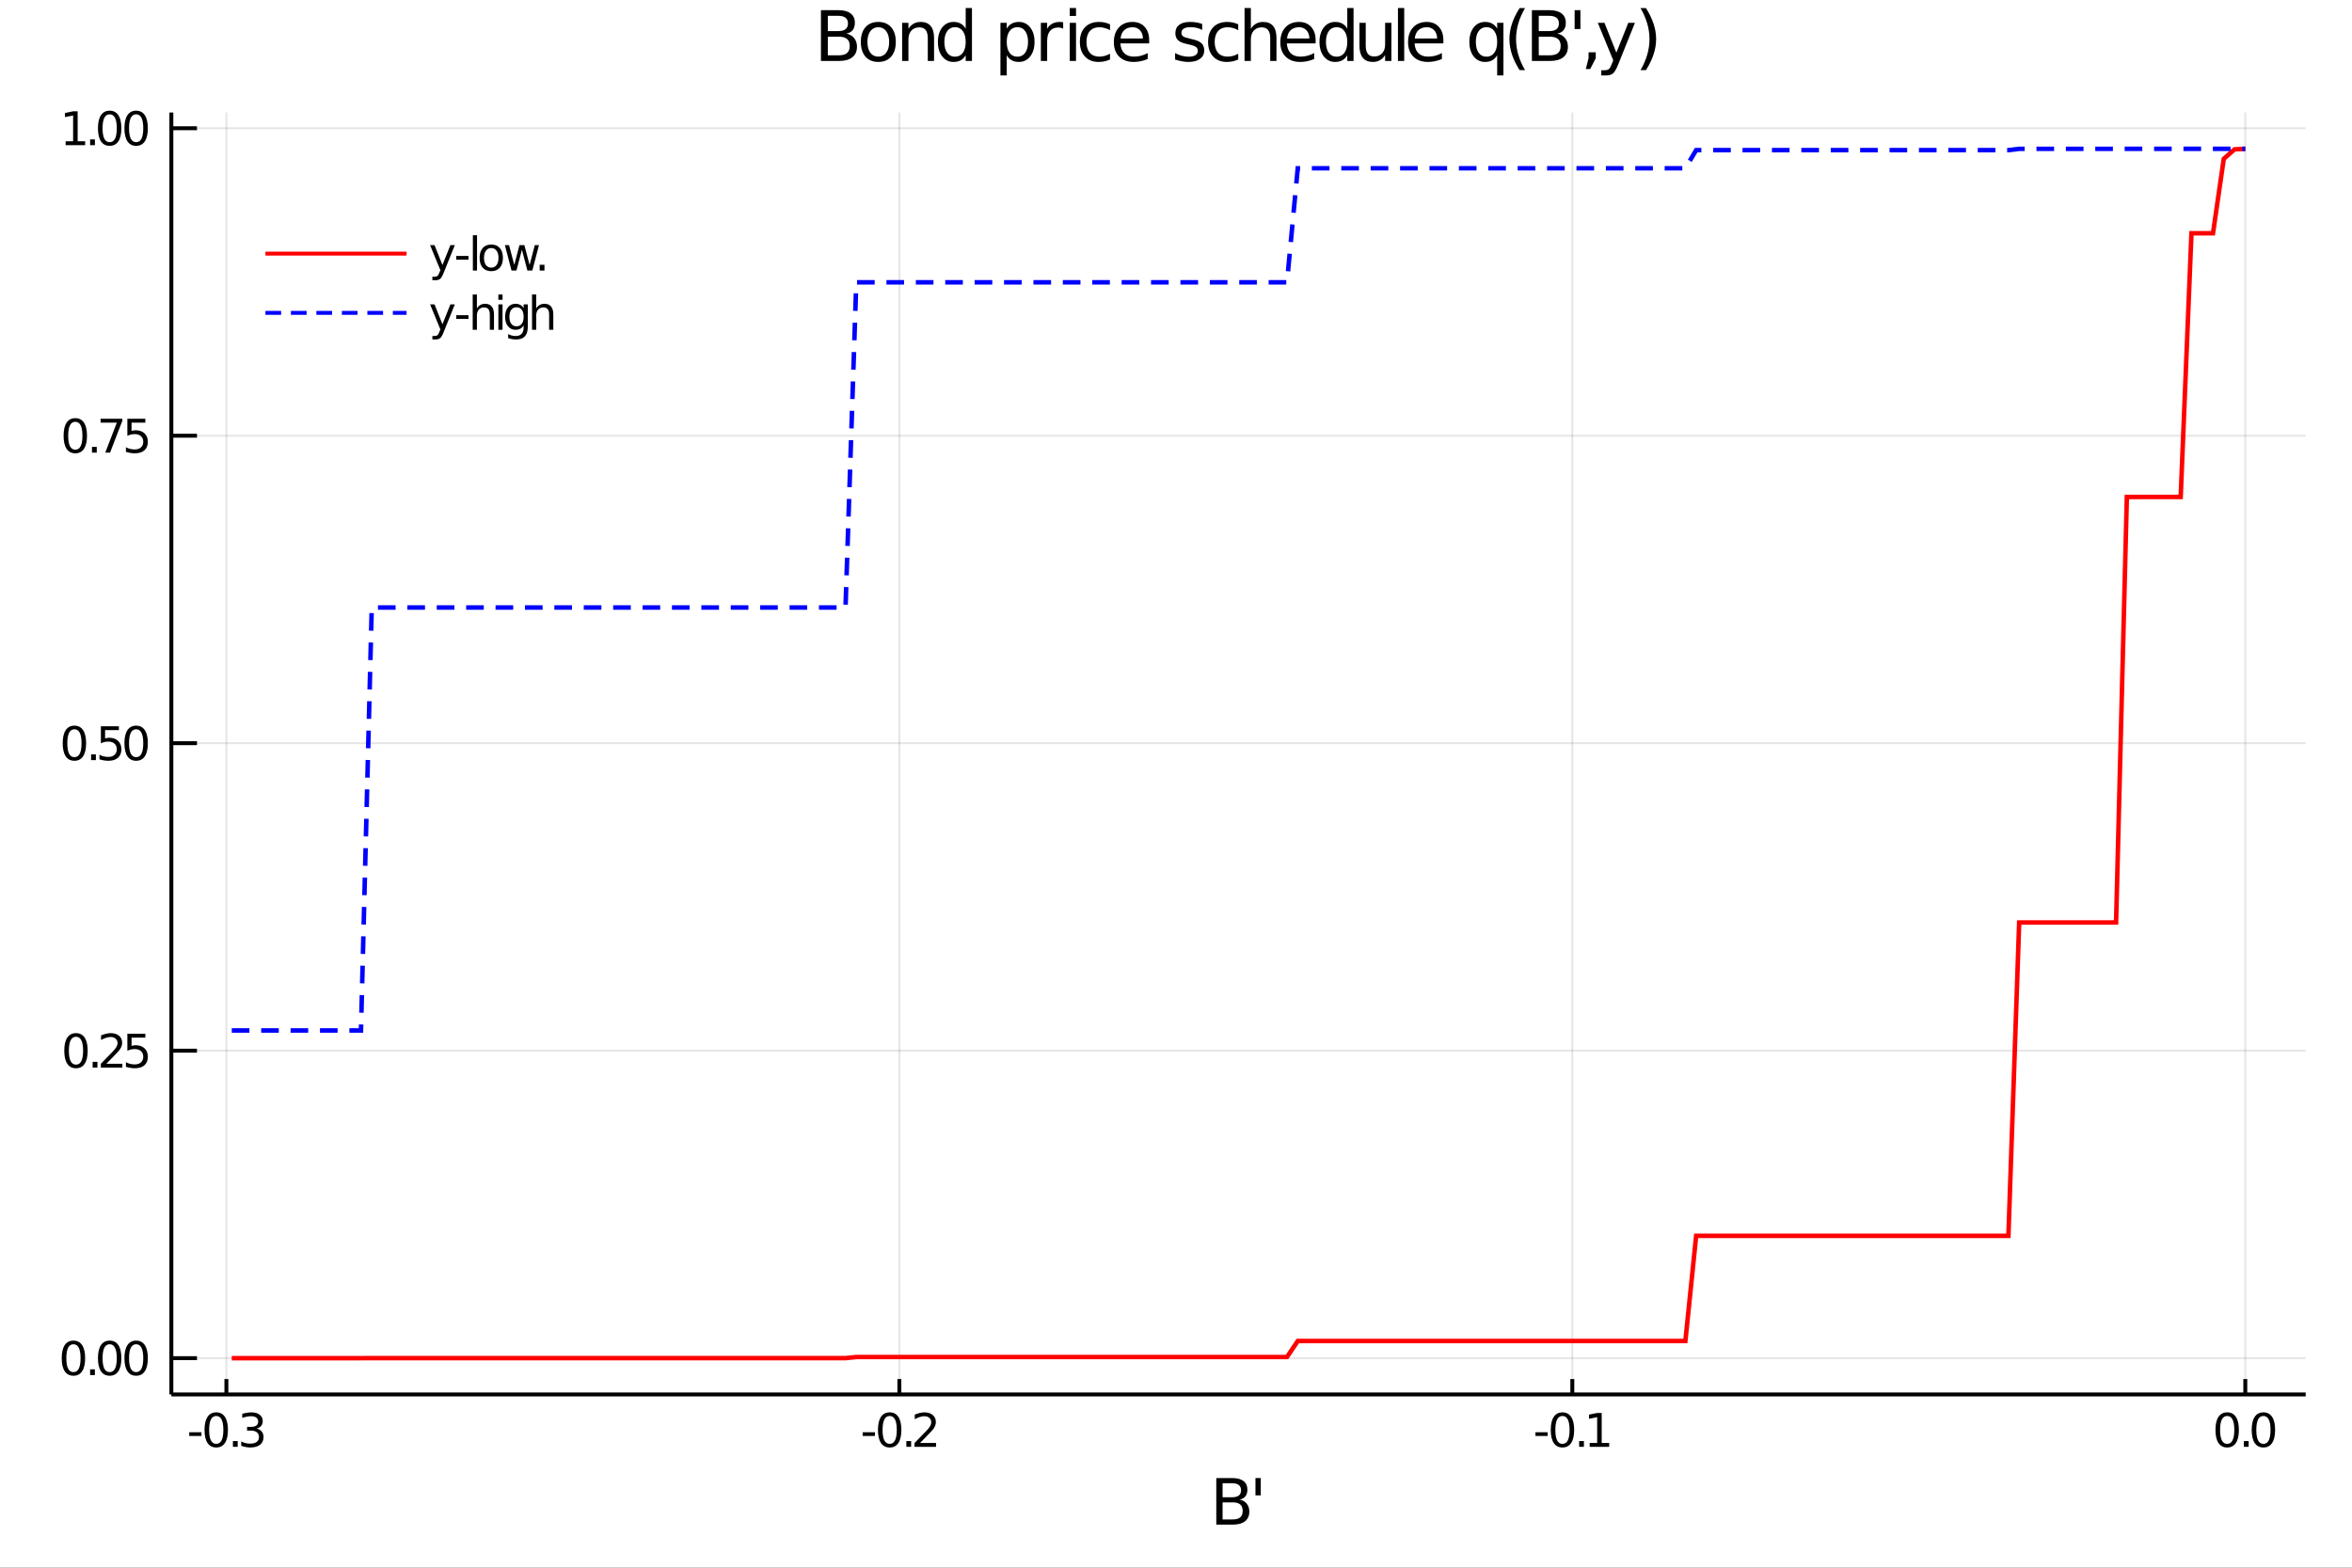 <?xml version="1.0" encoding="utf-8"?>
<svg xmlns="http://www.w3.org/2000/svg" xmlns:xlink="http://www.w3.org/1999/xlink" width="600" height="400" viewBox="0 0 2400 1600">
<rect x="0" y="0" width="2400" height="1600" fill="#333333" stroke="none"/>
<defs>
  <clipPath id="clip970">
    <rect x="0" y="0" width="2400" height="1600"/>
  </clipPath>
</defs>
<path clip-path="url(#clip970)" d="
M0 1600 L2400 1600 L2400 0 L0 0  Z
  " fill="#ffffff" fill-rule="evenodd" fill-opacity="1"/>
<defs>
  <clipPath id="clip971">
    <rect x="480" y="0" width="1681" height="1600"/>
  </clipPath>
</defs>
<path clip-path="url(#clip970)" d="
M174.862 1423.18 L2352.76 1423.18 L2352.76 114.832 L174.862 114.832  Z
  " fill="#ffffff" fill-rule="evenodd" fill-opacity="1"/>
<defs>
  <clipPath id="clip972">
    <rect x="174" y="114" width="2179" height="1309"/>
  </clipPath>
</defs>
<polyline clip-path="url(#clip972)" style="stroke:#000000; stroke-width:2; stroke-opacity:0.1; fill:none" points="
  231.007,1423.18 231.007,114.832 
  "/>
<polyline clip-path="url(#clip972)" style="stroke:#000000; stroke-width:2; stroke-opacity:0.1; fill:none" points="
  917.71,1423.18 917.71,114.832 
  "/>
<polyline clip-path="url(#clip972)" style="stroke:#000000; stroke-width:2; stroke-opacity:0.1; fill:none" points="
  1604.41,1423.18 1604.41,114.832 
  "/>
<polyline clip-path="url(#clip972)" style="stroke:#000000; stroke-width:2; stroke-opacity:0.1; fill:none" points="
  2291.12,1423.18 2291.12,114.832 
  "/>
<polyline clip-path="url(#clip972)" style="stroke:#000000; stroke-width:2; stroke-opacity:0.1; fill:none" points="
  174.862,1386.15 2352.76,1386.15 
  "/>
<polyline clip-path="url(#clip972)" style="stroke:#000000; stroke-width:2; stroke-opacity:0.1; fill:none" points="
  174.862,1072.33 2352.76,1072.33 
  "/>
<polyline clip-path="url(#clip972)" style="stroke:#000000; stroke-width:2; stroke-opacity:0.1; fill:none" points="
  174.862,758.515 2352.76,758.515 
  "/>
<polyline clip-path="url(#clip972)" style="stroke:#000000; stroke-width:2; stroke-opacity:0.1; fill:none" points="
  174.862,444.696 2352.76,444.696 
  "/>
<polyline clip-path="url(#clip972)" style="stroke:#000000; stroke-width:2; stroke-opacity:0.1; fill:none" points="
  174.862,130.878 2352.76,130.878 
  "/>
<polyline clip-path="url(#clip970)" style="stroke:#000000; stroke-width:4; stroke-opacity:1; fill:none" points="
  174.862,1423.18 2352.76,1423.18 
  "/>
<polyline clip-path="url(#clip970)" style="stroke:#000000; stroke-width:4; stroke-opacity:1; fill:none" points="
  174.862,1423.18 174.862,114.832 
  "/>
<polyline clip-path="url(#clip970)" style="stroke:#000000; stroke-width:4; stroke-opacity:1; fill:none" points="
  231.007,1423.18 231.007,1407.48 
  "/>
<polyline clip-path="url(#clip970)" style="stroke:#000000; stroke-width:4; stroke-opacity:1; fill:none" points="
  917.71,1423.18 917.71,1407.48 
  "/>
<polyline clip-path="url(#clip970)" style="stroke:#000000; stroke-width:4; stroke-opacity:1; fill:none" points="
  1604.41,1423.18 1604.41,1407.48 
  "/>
<polyline clip-path="url(#clip970)" style="stroke:#000000; stroke-width:4; stroke-opacity:1; fill:none" points="
  2291.12,1423.18 2291.12,1407.48 
  "/>
<polyline clip-path="url(#clip970)" style="stroke:#000000; stroke-width:4; stroke-opacity:1; fill:none" points="
  174.862,1386.15 200.997,1386.15 
  "/>
<polyline clip-path="url(#clip970)" style="stroke:#000000; stroke-width:4; stroke-opacity:1; fill:none" points="
  174.862,1072.33 200.997,1072.33 
  "/>
<polyline clip-path="url(#clip970)" style="stroke:#000000; stroke-width:4; stroke-opacity:1; fill:none" points="
  174.862,758.515 200.997,758.515 
  "/>
<polyline clip-path="url(#clip970)" style="stroke:#000000; stroke-width:4; stroke-opacity:1; fill:none" points="
  174.862,444.696 200.997,444.696 
  "/>
<polyline clip-path="url(#clip970)" style="stroke:#000000; stroke-width:4; stroke-opacity:1; fill:none" points="
  174.862,130.878 200.997,130.878 
  "/>
<path clip-path="url(#clip970)" d="M 0 0 M193.102 1461.77 L205.579 1461.77 L205.579 1465.56 L193.102 1465.56 L193.102 1461.77 Z" fill="#000000" fill-rule="evenodd" fill-opacity="1" /><path clip-path="url(#clip970)" d="M 0 0 M220.648 1445.17 Q217.037 1445.17 215.208 1448.74 Q213.403 1452.28 213.403 1459.41 Q213.403 1466.51 215.208 1470.08 Q217.037 1473.62 220.648 1473.62 Q224.282 1473.62 226.088 1470.08 Q227.917 1466.51 227.917 1459.41 Q227.917 1452.28 226.088 1448.74 Q224.282 1445.17 220.648 1445.17 M220.648 1441.47 Q226.458 1441.47 229.514 1446.07 Q232.593 1450.66 232.593 1459.41 Q232.593 1468.13 229.514 1472.74 Q226.458 1477.32 220.648 1477.32 Q214.838 1477.32 211.759 1472.74 Q208.704 1468.13 208.704 1459.41 Q208.704 1450.66 211.759 1446.07 Q214.838 1441.47 220.648 1441.47 Z" fill="#000000" fill-rule="evenodd" fill-opacity="1" /><path clip-path="url(#clip970)" d="M 0 0 M237.662 1470.77 L242.546 1470.77 L242.546 1476.65 L237.662 1476.65 L237.662 1470.77 Z" fill="#000000" fill-rule="evenodd" fill-opacity="1" /><path clip-path="url(#clip970)" d="M 0 0 M261.782 1458.02 Q265.139 1458.74 267.014 1461 Q268.912 1463.27 268.912 1466.61 Q268.912 1471.72 265.393 1474.52 Q261.875 1477.32 255.393 1477.32 Q253.217 1477.32 250.903 1476.88 Q248.611 1476.47 246.157 1475.61 L246.157 1471.1 Q248.102 1472.23 250.417 1472.81 Q252.731 1473.39 255.254 1473.39 Q259.653 1473.39 261.944 1471.65 Q264.259 1469.92 264.259 1466.61 Q264.259 1463.55 262.106 1461.84 Q259.977 1460.1 256.157 1460.1 L252.129 1460.1 L252.129 1456.26 L256.342 1456.26 Q259.791 1456.26 261.62 1454.89 Q263.449 1453.5 263.449 1450.91 Q263.449 1448.25 261.551 1446.84 Q259.676 1445.4 256.157 1445.4 Q254.236 1445.4 252.037 1445.82 Q249.838 1446.24 247.199 1447.11 L247.199 1442.95 Q249.861 1442.21 252.176 1441.84 Q254.514 1441.47 256.574 1441.47 Q261.898 1441.47 265 1443.9 Q268.102 1446.3 268.102 1450.43 Q268.102 1453.3 266.458 1455.29 Q264.815 1457.25 261.782 1458.02 Z" fill="#000000" fill-rule="evenodd" fill-opacity="1" /><path clip-path="url(#clip970)" d="M 0 0 M880.28 1461.77 L892.757 1461.77 L892.757 1465.56 L880.28 1465.56 L880.28 1461.77 Z" fill="#000000" fill-rule="evenodd" fill-opacity="1" /><path clip-path="url(#clip970)" d="M 0 0 M907.826 1445.17 Q904.215 1445.17 902.386 1448.74 Q900.581 1452.28 900.581 1459.41 Q900.581 1466.51 902.386 1470.08 Q904.215 1473.62 907.826 1473.62 Q911.46 1473.62 913.266 1470.08 Q915.095 1466.51 915.095 1459.41 Q915.095 1452.28 913.266 1448.74 Q911.46 1445.17 907.826 1445.17 M907.826 1441.47 Q913.636 1441.47 916.692 1446.07 Q919.771 1450.66 919.771 1459.41 Q919.771 1468.13 916.692 1472.74 Q913.636 1477.32 907.826 1477.32 Q902.016 1477.32 898.937 1472.74 Q895.882 1468.13 895.882 1459.41 Q895.882 1450.66 898.937 1446.07 Q902.016 1441.47 907.826 1441.47 Z" fill="#000000" fill-rule="evenodd" fill-opacity="1" /><path clip-path="url(#clip970)" d="M 0 0 M924.84 1470.77 L929.724 1470.77 L929.724 1476.65 L924.84 1476.65 L924.84 1470.77 Z" fill="#000000" fill-rule="evenodd" fill-opacity="1" /><path clip-path="url(#clip970)" d="M 0 0 M938.821 1472.72 L955.141 1472.72 L955.141 1476.65 L933.196 1476.65 L933.196 1472.72 Q935.858 1469.96 940.442 1465.33 Q945.048 1460.68 946.229 1459.34 Q948.474 1456.81 949.354 1455.08 Q950.257 1453.32 950.257 1451.63 Q950.257 1448.87 948.312 1447.14 Q946.391 1445.4 943.289 1445.4 Q941.09 1445.4 938.636 1446.17 Q936.206 1446.93 933.428 1448.48 L933.428 1443.76 Q936.252 1442.62 938.706 1442.05 Q941.159 1441.47 943.196 1441.47 Q948.567 1441.47 951.761 1444.15 Q954.956 1446.84 954.956 1451.33 Q954.956 1453.46 954.145 1455.38 Q953.358 1457.28 951.252 1459.87 Q950.673 1460.54 947.571 1463.76 Q944.47 1466.95 938.821 1472.72 Z" fill="#000000" fill-rule="evenodd" fill-opacity="1" /><path clip-path="url(#clip970)" d="M 0 0 M1566.8 1461.77 L1579.28 1461.77 L1579.28 1465.56 L1566.8 1465.56 L1566.8 1461.77 Z" fill="#000000" fill-rule="evenodd" fill-opacity="1" /><path clip-path="url(#clip970)" d="M 0 0 M1594.34 1445.17 Q1590.73 1445.17 1588.9 1448.74 Q1587.1 1452.28 1587.1 1459.41 Q1587.1 1466.51 1588.9 1470.08 Q1590.73 1473.62 1594.34 1473.62 Q1597.98 1473.62 1599.78 1470.08 Q1601.61 1466.51 1601.61 1459.41 Q1601.61 1452.28 1599.78 1448.74 Q1597.98 1445.17 1594.34 1445.17 M1594.34 1441.47 Q1600.15 1441.47 1603.21 1446.07 Q1606.29 1450.66 1606.29 1459.41 Q1606.29 1468.13 1603.21 1472.74 Q1600.15 1477.32 1594.34 1477.32 Q1588.53 1477.32 1585.46 1472.74 Q1582.4 1468.13 1582.4 1459.41 Q1582.4 1450.66 1585.46 1446.07 Q1588.53 1441.47 1594.34 1441.47 Z" fill="#000000" fill-rule="evenodd" fill-opacity="1" /><path clip-path="url(#clip970)" d="M 0 0 M1611.36 1470.77 L1616.24 1470.77 L1616.24 1476.65 L1611.36 1476.65 L1611.36 1470.77 Z" fill="#000000" fill-rule="evenodd" fill-opacity="1" /><path clip-path="url(#clip970)" d="M 0 0 M1622.12 1472.72 L1629.76 1472.72 L1629.76 1446.35 L1621.45 1448.02 L1621.45 1443.76 L1629.71 1442.09 L1634.39 1442.09 L1634.39 1472.72 L1642.03 1472.72 L1642.03 1476.65 L1622.12 1476.65 L1622.12 1472.72 Z" fill="#000000" fill-rule="evenodd" fill-opacity="1" /><path clip-path="url(#clip970)" d="M 0 0 M2272.63 1445.17 Q2269.02 1445.17 2267.19 1448.74 Q2265.39 1452.28 2265.39 1459.41 Q2265.39 1466.51 2267.19 1470.08 Q2269.02 1473.62 2272.63 1473.62 Q2276.27 1473.62 2278.07 1470.08 Q2279.9 1466.51 2279.9 1459.41 Q2279.9 1452.28 2278.07 1448.74 Q2276.27 1445.17 2272.63 1445.17 M2272.63 1441.47 Q2278.44 1441.47 2281.5 1446.07 Q2284.58 1450.66 2284.58 1459.41 Q2284.58 1468.13 2281.5 1472.74 Q2278.44 1477.32 2272.63 1477.32 Q2266.82 1477.32 2263.74 1472.74 Q2260.69 1468.13 2260.69 1459.41 Q2260.69 1450.66 2263.74 1446.07 Q2266.82 1441.47 2272.63 1441.47 Z" fill="#000000" fill-rule="evenodd" fill-opacity="1" /><path clip-path="url(#clip970)" d="M 0 0 M2289.65 1470.77 L2294.53 1470.77 L2294.53 1476.65 L2289.65 1476.65 L2289.65 1470.77 Z" fill="#000000" fill-rule="evenodd" fill-opacity="1" /><path clip-path="url(#clip970)" d="M 0 0 M2309.6 1445.17 Q2305.99 1445.17 2304.16 1448.74 Q2302.36 1452.28 2302.36 1459.41 Q2302.36 1466.51 2304.16 1470.08 Q2305.99 1473.62 2309.6 1473.62 Q2313.24 1473.62 2315.04 1470.08 Q2316.87 1466.51 2316.87 1459.41 Q2316.87 1452.28 2315.04 1448.74 Q2313.24 1445.17 2309.6 1445.17 M2309.6 1441.47 Q2315.41 1441.47 2318.47 1446.07 Q2321.55 1450.66 2321.55 1459.41 Q2321.55 1468.13 2318.47 1472.74 Q2315.41 1477.32 2309.6 1477.32 Q2303.79 1477.32 2300.71 1472.74 Q2297.66 1468.13 2297.66 1459.41 Q2297.66 1450.66 2300.71 1446.07 Q2303.79 1441.47 2309.6 1441.47 Z" fill="#000000" fill-rule="evenodd" fill-opacity="1" /><path clip-path="url(#clip970)" d="M 0 0 M74.936 1371.95 Q71.325 1371.95 69.497 1375.52 Q67.691 1379.06 67.691 1386.19 Q67.691 1393.29 69.497 1396.86 Q71.325 1400.4 74.936 1400.4 Q78.571 1400.4 80.376 1396.86 Q82.205 1393.29 82.205 1386.19 Q82.205 1379.06 80.376 1375.52 Q78.571 1371.95 74.936 1371.95 M74.936 1368.25 Q80.747 1368.25 83.802 1372.85 Q86.881 1377.44 86.881 1386.19 Q86.881 1394.91 83.802 1399.52 Q80.747 1404.1 74.936 1404.1 Q69.126 1404.1 66.048 1399.52 Q62.992 1394.91 62.992 1386.19 Q62.992 1377.44 66.048 1372.85 Q69.126 1368.25 74.936 1368.25 Z" fill="#000000" fill-rule="evenodd" fill-opacity="1" /><path clip-path="url(#clip970)" d="M 0 0 M91.95 1397.55 L96.835 1397.55 L96.835 1403.43 L91.95 1403.43 L91.95 1397.55 Z" fill="#000000" fill-rule="evenodd" fill-opacity="1" /><path clip-path="url(#clip970)" d="M 0 0 M111.904 1371.95 Q108.293 1371.95 106.464 1375.52 Q104.659 1379.06 104.659 1386.19 Q104.659 1393.29 106.464 1396.86 Q108.293 1400.4 111.904 1400.4 Q115.538 1400.4 117.344 1396.86 Q119.172 1393.29 119.172 1386.19 Q119.172 1379.06 117.344 1375.52 Q115.538 1371.95 111.904 1371.95 M111.904 1368.25 Q117.714 1368.25 120.77 1372.85 Q123.848 1377.44 123.848 1386.19 Q123.848 1394.91 120.77 1399.52 Q117.714 1404.1 111.904 1404.1 Q106.094 1404.1 103.015 1399.52 Q99.96 1394.91 99.96 1386.19 Q99.96 1377.44 103.015 1372.85 Q106.094 1368.25 111.904 1368.25 Z" fill="#000000" fill-rule="evenodd" fill-opacity="1" /><path clip-path="url(#clip970)" d="M 0 0 M138.918 1371.95 Q135.307 1371.95 133.478 1375.52 Q131.672 1379.06 131.672 1386.19 Q131.672 1393.29 133.478 1396.86 Q135.307 1400.4 138.918 1400.4 Q142.552 1400.4 144.357 1396.86 Q146.186 1393.29 146.186 1386.19 Q146.186 1379.06 144.357 1375.52 Q142.552 1371.95 138.918 1371.95 M138.918 1368.25 Q144.728 1368.25 147.783 1372.85 Q150.862 1377.44 150.862 1386.19 Q150.862 1394.91 147.783 1399.52 Q144.728 1404.1 138.918 1404.1 Q133.107 1404.1 130.029 1399.52 Q126.973 1394.91 126.973 1386.19 Q126.973 1377.44 130.029 1372.85 Q133.107 1368.25 138.918 1368.25 Z" fill="#000000" fill-rule="evenodd" fill-opacity="1" /><path clip-path="url(#clip970)" d="M 0 0 M77.529 1058.13 Q73.918 1058.13 72.089 1061.7 Q70.284 1065.24 70.284 1072.37 Q70.284 1079.47 72.089 1083.04 Q73.918 1086.58 77.529 1086.58 Q81.163 1086.58 82.969 1083.04 Q84.798 1079.47 84.798 1072.37 Q84.798 1065.24 82.969 1061.7 Q81.163 1058.13 77.529 1058.13 M77.529 1054.43 Q83.339 1054.43 86.395 1059.03 Q89.474 1063.62 89.474 1072.37 Q89.474 1081.09 86.395 1085.7 Q83.339 1090.28 77.529 1090.28 Q71.719 1090.28 68.64 1085.7 Q65.585 1081.09 65.585 1072.37 Q65.585 1063.62 68.64 1059.03 Q71.719 1054.43 77.529 1054.43 Z" fill="#000000" fill-rule="evenodd" fill-opacity="1" /><path clip-path="url(#clip970)" d="M 0 0 M94.543 1083.73 L99.427 1083.73 L99.427 1089.61 L94.543 1089.61 L94.543 1083.73 Z" fill="#000000" fill-rule="evenodd" fill-opacity="1" /><path clip-path="url(#clip970)" d="M 0 0 M108.524 1085.68 L124.844 1085.68 L124.844 1089.61 L102.899 1089.61 L102.899 1085.68 Q105.561 1082.92 110.145 1078.29 Q114.751 1073.64 115.932 1072.3 Q118.177 1069.78 119.057 1068.04 Q119.959 1066.28 119.959 1064.59 Q119.959 1061.84 118.015 1060.1 Q116.094 1058.36 112.992 1058.36 Q110.793 1058.36 108.339 1059.13 Q105.909 1059.89 103.131 1061.44 L103.131 1056.72 Q105.955 1055.59 108.409 1055.01 Q110.862 1054.43 112.899 1054.43 Q118.27 1054.43 121.464 1057.11 Q124.658 1059.8 124.658 1064.29 Q124.658 1066.42 123.848 1068.34 Q123.061 1070.24 120.955 1072.83 Q120.376 1073.5 117.274 1076.72 Q114.172 1079.91 108.524 1085.68 Z" fill="#000000" fill-rule="evenodd" fill-opacity="1" /><path clip-path="url(#clip970)" d="M 0 0 M129.959 1055.05 L148.316 1055.05 L148.316 1058.99 L134.242 1058.99 L134.242 1067.46 Q135.26 1067.11 136.279 1066.95 Q137.297 1066.77 138.316 1066.77 Q144.103 1066.77 147.482 1069.94 Q150.862 1073.11 150.862 1078.53 Q150.862 1084.1 147.39 1087.21 Q143.918 1090.28 137.598 1090.28 Q135.422 1090.28 133.154 1089.91 Q130.908 1089.54 128.501 1088.8 L128.501 1084.1 Q130.584 1085.24 132.807 1085.79 Q135.029 1086.35 137.506 1086.35 Q141.51 1086.35 143.848 1084.24 Q146.186 1082.14 146.186 1078.53 Q146.186 1074.91 143.848 1072.81 Q141.51 1070.7 137.506 1070.7 Q135.631 1070.7 133.756 1071.12 Q131.904 1071.53 129.959 1072.41 L129.959 1055.05 Z" fill="#000000" fill-rule="evenodd" fill-opacity="1" /><path clip-path="url(#clip970)" d="M 0 0 M75.932 744.313 Q72.321 744.313 70.492 747.878 Q68.686 751.42 68.686 758.549 Q68.686 765.656 70.492 769.221 Q72.321 772.762 75.932 772.762 Q79.566 772.762 81.372 769.221 Q83.2 765.656 83.2 758.549 Q83.2 751.42 81.372 747.878 Q79.566 744.313 75.932 744.313 M75.932 740.61 Q81.742 740.61 84.798 745.216 Q87.876 749.8 87.876 758.549 Q87.876 767.276 84.798 771.883 Q81.742 776.466 75.932 776.466 Q70.122 776.466 67.043 771.883 Q63.987 767.276 63.987 758.549 Q63.987 749.8 67.043 745.216 Q70.122 740.61 75.932 740.61 Z" fill="#000000" fill-rule="evenodd" fill-opacity="1" /><path clip-path="url(#clip970)" d="M 0 0 M92.946 769.915 L97.83 769.915 L97.83 775.795 L92.946 775.795 L92.946 769.915 Z" fill="#000000" fill-rule="evenodd" fill-opacity="1" /><path clip-path="url(#clip970)" d="M 0 0 M102.946 741.235 L121.302 741.235 L121.302 745.17 L107.228 745.17 L107.228 753.642 Q108.247 753.295 109.265 753.133 Q110.284 752.948 111.302 752.948 Q117.089 752.948 120.469 756.119 Q123.848 759.29 123.848 764.707 Q123.848 770.286 120.376 773.387 Q116.904 776.466 110.584 776.466 Q108.409 776.466 106.14 776.096 Q103.895 775.725 101.487 774.985 L101.487 770.286 Q103.571 771.42 105.793 771.975 Q108.015 772.531 110.492 772.531 Q114.496 772.531 116.834 770.424 Q119.172 768.318 119.172 764.707 Q119.172 761.096 116.834 758.989 Q114.496 756.883 110.492 756.883 Q108.617 756.883 106.742 757.299 Q104.89 757.716 102.946 758.596 L102.946 741.235 Z" fill="#000000" fill-rule="evenodd" fill-opacity="1" /><path clip-path="url(#clip970)" d="M 0 0 M138.918 744.313 Q135.307 744.313 133.478 747.878 Q131.672 751.42 131.672 758.549 Q131.672 765.656 133.478 769.221 Q135.307 772.762 138.918 772.762 Q142.552 772.762 144.357 769.221 Q146.186 765.656 146.186 758.549 Q146.186 751.42 144.357 747.878 Q142.552 744.313 138.918 744.313 M138.918 740.61 Q144.728 740.61 147.783 745.216 Q150.862 749.8 150.862 758.549 Q150.862 767.276 147.783 771.883 Q144.728 776.466 138.918 776.466 Q133.107 776.466 130.029 771.883 Q126.973 767.276 126.973 758.549 Q126.973 749.8 130.029 745.216 Q133.107 740.61 138.918 740.61 Z" fill="#000000" fill-rule="evenodd" fill-opacity="1" /><path clip-path="url(#clip970)" d="M 0 0 M76.835 430.495 Q73.224 430.495 71.395 434.06 Q69.589 437.601 69.589 444.731 Q69.589 451.837 71.395 455.402 Q73.224 458.944 76.835 458.944 Q80.469 458.944 82.274 455.402 Q84.103 451.837 84.103 444.731 Q84.103 437.601 82.274 434.06 Q80.469 430.495 76.835 430.495 M76.835 426.791 Q82.645 426.791 85.7 431.398 Q88.779 435.981 88.779 444.731 Q88.779 453.458 85.7 458.064 Q82.645 462.648 76.835 462.648 Q71.025 462.648 67.946 458.064 Q64.89 453.458 64.89 444.731 Q64.89 435.981 67.946 431.398 Q71.025 426.791 76.835 426.791 Z" fill="#000000" fill-rule="evenodd" fill-opacity="1" /><path clip-path="url(#clip970)" d="M 0 0 M93.848 456.097 L98.733 456.097 L98.733 461.976 L93.848 461.976 L93.848 456.097 Z" fill="#000000" fill-rule="evenodd" fill-opacity="1" /><path clip-path="url(#clip970)" d="M 0 0 M102.622 427.416 L124.844 427.416 L124.844 429.407 L112.297 461.976 L107.413 461.976 L119.219 431.351 L102.622 431.351 L102.622 427.416 Z" fill="#000000" fill-rule="evenodd" fill-opacity="1" /><path clip-path="url(#clip970)" d="M 0 0 M129.959 427.416 L148.316 427.416 L148.316 431.351 L134.242 431.351 L134.242 439.824 Q135.26 439.476 136.279 439.314 Q137.297 439.129 138.316 439.129 Q144.103 439.129 147.482 442.3 Q150.862 445.472 150.862 450.888 Q150.862 456.467 147.39 459.569 Q143.918 462.648 137.598 462.648 Q135.422 462.648 133.154 462.277 Q130.908 461.907 128.501 461.166 L128.501 456.467 Q130.584 457.601 132.807 458.157 Q135.029 458.712 137.506 458.712 Q141.51 458.712 143.848 456.606 Q146.186 454.5 146.186 450.888 Q146.186 447.277 143.848 445.171 Q141.51 443.064 137.506 443.064 Q135.631 443.064 133.756 443.481 Q131.904 443.898 129.959 444.777 L129.959 427.416 Z" fill="#000000" fill-rule="evenodd" fill-opacity="1" /><path clip-path="url(#clip970)" d="M 0 0 M66.974 144.223 L74.612 144.223 L74.612 117.857 L66.302 119.524 L66.302 115.265 L74.566 113.598 L79.242 113.598 L79.242 144.223 L86.881 144.223 L86.881 148.158 L66.974 148.158 L66.974 144.223 Z" fill="#000000" fill-rule="evenodd" fill-opacity="1" /><path clip-path="url(#clip970)" d="M 0 0 M91.95 142.278 L96.835 142.278 L96.835 148.158 L91.95 148.158 L91.95 142.278 Z" fill="#000000" fill-rule="evenodd" fill-opacity="1" /><path clip-path="url(#clip970)" d="M 0 0 M111.904 116.677 Q108.293 116.677 106.464 120.241 Q104.659 123.783 104.659 130.913 Q104.659 138.019 106.464 141.584 Q108.293 145.126 111.904 145.126 Q115.538 145.126 117.344 141.584 Q119.172 138.019 119.172 130.913 Q119.172 123.783 117.344 120.241 Q115.538 116.677 111.904 116.677 M111.904 112.973 Q117.714 112.973 120.77 117.579 Q123.848 122.163 123.848 130.913 Q123.848 139.639 120.77 144.246 Q117.714 148.829 111.904 148.829 Q106.094 148.829 103.015 144.246 Q99.96 139.639 99.96 130.913 Q99.96 122.163 103.015 117.579 Q106.094 112.973 111.904 112.973 Z" fill="#000000" fill-rule="evenodd" fill-opacity="1" /><path clip-path="url(#clip970)" d="M 0 0 M138.918 116.677 Q135.307 116.677 133.478 120.241 Q131.672 123.783 131.672 130.913 Q131.672 138.019 133.478 141.584 Q135.307 145.126 138.918 145.126 Q142.552 145.126 144.357 141.584 Q146.186 138.019 146.186 130.913 Q146.186 123.783 144.357 120.241 Q142.552 116.677 138.918 116.677 M138.918 112.973 Q144.728 112.973 147.783 117.579 Q150.862 122.163 150.862 130.913 Q150.862 139.639 147.783 144.246 Q144.728 148.829 138.918 148.829 Q133.107 148.829 130.029 144.246 Q126.973 139.639 126.973 130.913 Q126.973 122.163 130.029 117.579 Q133.107 112.973 138.918 112.973 Z" fill="#000000" fill-rule="evenodd" fill-opacity="1" /><path clip-path="url(#clip970)" d="M 0 0 M844.714 37.451 L844.714 56.444 L855.964 56.444 Q861.624 56.444 864.332 54.118 Q867.075 51.757 867.075 46.93 Q867.075 42.069 864.332 39.778 Q861.624 37.451 855.964 37.451 L844.714 37.451 M844.714 16.132 L844.714 31.757 L855.096 31.757 Q860.235 31.757 862.735 29.847 Q865.269 27.903 865.269 23.944 Q865.269 20.021 862.735 18.076 Q860.235 16.132 855.096 16.132 L844.714 16.132 M837.7 10.368 L855.617 10.368 Q863.637 10.368 867.978 13.701 Q872.318 17.035 872.318 23.18 Q872.318 27.937 870.096 30.75 Q867.874 33.562 863.568 34.257 Q868.742 35.368 871.589 38.91 Q874.471 42.416 874.471 47.694 Q874.471 54.639 869.749 58.423 Q865.026 62.208 856.311 62.208 L837.7 62.208 L837.7 10.368 Z" fill="#000000" fill-rule="evenodd" fill-opacity="1" /><path clip-path="url(#clip970)" d="M 0 0 M896.241 27.799 Q891.103 27.799 888.117 31.826 Q885.13 35.819 885.13 42.798 Q885.13 49.778 888.082 53.805 Q891.068 57.798 896.241 57.798 Q901.346 57.798 904.332 53.77 Q907.318 49.743 907.318 42.798 Q907.318 35.889 904.332 31.861 Q901.346 27.799 896.241 27.799 M896.241 22.382 Q904.575 22.382 909.332 27.799 Q914.089 33.215 914.089 42.798 Q914.089 52.347 909.332 57.798 Q904.575 63.215 896.241 63.215 Q887.873 63.215 883.117 57.798 Q878.394 52.347 878.394 42.798 Q878.394 33.215 883.117 27.799 Q887.873 22.382 896.241 22.382 Z" fill="#000000" fill-rule="evenodd" fill-opacity="1" /><path clip-path="url(#clip970)" d="M 0 0 M953.116 38.736 L953.116 62.208 L946.727 62.208 L946.727 38.944 Q946.727 33.423 944.575 30.68 Q942.422 27.937 938.116 27.937 Q932.943 27.937 929.957 31.236 Q926.97 34.535 926.97 40.229 L926.97 62.208 L920.547 62.208 L920.547 23.319 L926.97 23.319 L926.97 29.361 Q929.262 25.854 932.352 24.118 Q935.477 22.382 939.54 22.382 Q946.241 22.382 949.679 26.549 Q953.116 30.68 953.116 38.736 Z" fill="#000000" fill-rule="evenodd" fill-opacity="1" /><path clip-path="url(#clip970)" d="M 0 0 M985.408 29.222 L985.408 8.181 L991.797 8.181 L991.797 62.208 L985.408 62.208 L985.408 56.375 Q983.394 59.847 980.304 61.548 Q977.248 63.215 972.942 63.215 Q965.894 63.215 961.449 57.59 Q957.04 51.965 957.04 42.798 Q957.04 33.632 961.449 28.007 Q965.894 22.382 972.942 22.382 Q977.248 22.382 980.304 24.083 Q983.394 25.75 985.408 29.222 M963.637 42.798 Q963.637 49.847 966.519 53.875 Q969.436 57.868 974.505 57.868 Q979.574 57.868 982.491 53.875 Q985.408 49.847 985.408 42.798 Q985.408 35.75 982.491 31.757 Q979.574 27.729 974.505 27.729 Q969.436 27.729 966.519 31.757 Q963.637 35.75 963.637 42.798 Z" fill="#000000" fill-rule="evenodd" fill-opacity="1" /><path clip-path="url(#clip970)" d="M 0 0 M1027.28 56.375 L1027.28 77 L1020.86 77 L1020.86 23.319 L1027.28 23.319 L1027.28 29.222 Q1029.3 25.75 1032.35 24.083 Q1035.44 22.382 1039.71 22.382 Q1046.8 22.382 1051.21 28.007 Q1055.65 33.632 1055.65 42.798 Q1055.65 51.965 1051.21 57.59 Q1046.8 63.215 1039.71 63.215 Q1035.44 63.215 1032.35 61.548 Q1029.3 59.847 1027.28 56.375 M1049.02 42.798 Q1049.02 35.75 1046.1 31.757 Q1043.22 27.729 1038.15 27.729 Q1033.08 27.729 1030.16 31.757 Q1027.28 35.75 1027.28 42.798 Q1027.28 49.847 1030.16 53.875 Q1033.08 57.868 1038.15 57.868 Q1043.22 57.868 1046.1 53.875 Q1049.02 49.847 1049.02 42.798 Z" fill="#000000" fill-rule="evenodd" fill-opacity="1" /><path clip-path="url(#clip970)" d="M 0 0 M1084.89 29.291 Q1083.81 28.666 1082.53 28.389 Q1081.28 28.076 1079.75 28.076 Q1074.33 28.076 1071.41 31.618 Q1068.53 35.125 1068.53 41.722 L1068.53 62.208 L1062.11 62.208 L1062.11 23.319 L1068.53 23.319 L1068.53 29.361 Q1070.55 25.819 1073.78 24.118 Q1077 22.382 1081.62 22.382 Q1082.28 22.382 1083.08 22.486 Q1083.88 22.555 1084.85 22.729 L1084.89 29.291 Z" fill="#000000" fill-rule="evenodd" fill-opacity="1" /><path clip-path="url(#clip970)" d="M 0 0 M1091.59 23.319 L1097.98 23.319 L1097.98 62.208 L1091.59 62.208 L1091.59 23.319 M1091.59 8.181 L1097.98 8.181 L1097.98 16.271 L1091.59 16.271 L1091.59 8.181 Z" fill="#000000" fill-rule="evenodd" fill-opacity="1" /><path clip-path="url(#clip970)" d="M 0 0 M1132.66 24.812 L1132.66 30.785 Q1129.96 29.291 1127.21 28.562 Q1124.5 27.799 1121.73 27.799 Q1115.51 27.799 1112.07 31.757 Q1108.64 35.68 1108.64 42.798 Q1108.64 49.916 1112.07 53.875 Q1115.51 57.798 1121.73 57.798 Q1124.5 57.798 1127.21 57.069 Q1129.96 56.305 1132.66 54.812 L1132.66 60.715 Q1129.99 61.965 1127.11 62.59 Q1124.26 63.215 1121.03 63.215 Q1112.25 63.215 1107.07 57.694 Q1101.9 52.173 1101.9 42.798 Q1101.9 33.285 1107.11 27.833 Q1112.35 22.382 1121.45 22.382 Q1124.4 22.382 1127.21 23.007 Q1130.02 23.597 1132.66 24.812 Z" fill="#000000" fill-rule="evenodd" fill-opacity="1" /><path clip-path="url(#clip970)" d="M 0 0 M1172.63 41.166 L1172.63 44.291 L1143.25 44.291 Q1143.67 50.889 1147.21 54.361 Q1150.79 57.798 1157.14 57.798 Q1160.82 57.798 1164.26 56.895 Q1167.73 55.993 1171.14 54.187 L1171.14 60.229 Q1167.7 61.687 1164.09 62.451 Q1160.48 63.215 1156.76 63.215 Q1147.46 63.215 1142 57.798 Q1136.59 52.382 1136.59 43.146 Q1136.59 33.597 1141.73 28.007 Q1146.9 22.382 1155.65 22.382 Q1163.5 22.382 1168.05 27.451 Q1172.63 32.486 1172.63 41.166 M1166.24 39.291 Q1166.17 34.048 1163.29 30.923 Q1160.44 27.799 1155.72 27.799 Q1150.37 27.799 1147.14 30.819 Q1143.95 33.84 1143.46 39.326 L1166.24 39.291 Z" fill="#000000" fill-rule="evenodd" fill-opacity="1" /><path clip-path="url(#clip970)" d="M 0 0 M1226.73 24.465 L1226.73 30.507 Q1224.02 29.118 1221.1 28.424 Q1218.18 27.729 1215.06 27.729 Q1210.3 27.729 1207.91 29.187 Q1205.55 30.646 1205.55 33.562 Q1205.55 35.785 1207.25 37.069 Q1208.95 38.319 1214.09 39.465 L1216.27 39.951 Q1223.08 41.41 1225.93 44.083 Q1228.81 46.722 1228.81 51.479 Q1228.81 56.895 1224.5 60.055 Q1220.23 63.215 1212.73 63.215 Q1209.61 63.215 1206.21 62.59 Q1202.84 62 1199.09 60.784 L1199.09 54.187 Q1202.63 56.028 1206.07 56.965 Q1209.5 57.868 1212.87 57.868 Q1217.39 57.868 1219.82 56.34 Q1222.25 54.778 1222.25 51.965 Q1222.25 49.361 1220.48 47.972 Q1218.74 46.583 1212.8 45.298 L1210.58 44.778 Q1204.64 43.528 1202 40.958 Q1199.36 38.354 1199.36 33.84 Q1199.36 28.354 1203.25 25.368 Q1207.14 22.382 1214.3 22.382 Q1217.84 22.382 1220.96 22.903 Q1224.09 23.424 1226.73 24.465 Z" fill="#000000" fill-rule="evenodd" fill-opacity="1" /><path clip-path="url(#clip970)" d="M 0 0 M1263.5 24.812 L1263.5 30.785 Q1260.79 29.291 1258.05 28.562 Q1255.34 27.799 1252.56 27.799 Q1246.34 27.799 1242.91 31.757 Q1239.47 35.68 1239.47 42.798 Q1239.47 49.916 1242.91 53.875 Q1246.34 57.798 1252.56 57.798 Q1255.34 57.798 1258.05 57.069 Q1260.79 56.305 1263.5 54.812 L1263.5 60.715 Q1260.82 61.965 1257.94 62.59 Q1255.09 63.215 1251.86 63.215 Q1243.08 63.215 1237.91 57.694 Q1232.73 52.173 1232.73 42.798 Q1232.73 33.285 1237.94 27.833 Q1243.18 22.382 1252.28 22.382 Q1255.23 22.382 1258.05 23.007 Q1260.86 23.597 1263.5 24.812 Z" fill="#000000" fill-rule="evenodd" fill-opacity="1" /><path clip-path="url(#clip970)" d="M 0 0 M1302.52 38.736 L1302.52 62.208 L1296.14 62.208 L1296.14 38.944 Q1296.14 33.423 1293.98 30.68 Q1291.83 27.937 1287.52 27.937 Q1282.35 27.937 1279.36 31.236 Q1276.38 34.535 1276.38 40.229 L1276.38 62.208 L1269.95 62.208 L1269.95 8.181 L1276.38 8.181 L1276.38 29.361 Q1278.67 25.854 1281.76 24.118 Q1284.89 22.382 1288.95 22.382 Q1295.65 22.382 1299.09 26.549 Q1302.52 30.68 1302.52 38.736 Z" fill="#000000" fill-rule="evenodd" fill-opacity="1" /><path clip-path="url(#clip970)" d="M 0 0 M1342.49 41.166 L1342.49 44.291 L1313.11 44.291 Q1313.53 50.889 1317.07 54.361 Q1320.65 57.798 1327 57.798 Q1330.68 57.798 1334.12 56.895 Q1337.59 55.993 1341 54.187 L1341 60.229 Q1337.56 61.687 1333.95 62.451 Q1330.34 63.215 1326.62 63.215 Q1317.32 63.215 1311.86 57.798 Q1306.45 52.382 1306.45 43.146 Q1306.45 33.597 1311.59 28.007 Q1316.76 22.382 1325.51 22.382 Q1333.36 22.382 1337.91 27.451 Q1342.49 32.486 1342.49 41.166 M1336.1 39.291 Q1336.03 34.048 1333.15 30.923 Q1330.3 27.799 1325.58 27.799 Q1320.23 27.799 1317 30.819 Q1313.81 33.84 1313.32 39.326 L1336.1 39.291 Z" fill="#000000" fill-rule="evenodd" fill-opacity="1" /><path clip-path="url(#clip970)" d="M 0 0 M1374.78 29.222 L1374.78 8.181 L1381.17 8.181 L1381.17 62.208 L1374.78 62.208 L1374.78 56.375 Q1372.77 59.847 1369.68 61.548 Q1366.62 63.215 1362.32 63.215 Q1355.27 63.215 1350.82 57.59 Q1346.41 51.965 1346.41 42.798 Q1346.41 33.632 1350.82 28.007 Q1355.27 22.382 1362.32 22.382 Q1366.62 22.382 1369.68 24.083 Q1372.77 25.75 1374.78 29.222 M1353.01 42.798 Q1353.01 49.847 1355.89 53.875 Q1358.81 57.868 1363.88 57.868 Q1368.95 57.868 1371.86 53.875 Q1374.78 49.847 1374.78 42.798 Q1374.78 35.75 1371.86 31.757 Q1368.95 27.729 1363.88 27.729 Q1358.81 27.729 1355.89 31.757 Q1353.01 35.75 1353.01 42.798 Z" fill="#000000" fill-rule="evenodd" fill-opacity="1" /><path clip-path="url(#clip970)" d="M 0 0 M1387.21 46.861 L1387.21 23.319 L1393.6 23.319 L1393.6 46.618 Q1393.6 52.139 1395.75 54.916 Q1397.91 57.659 1402.21 57.659 Q1407.38 57.659 1410.37 54.361 Q1413.39 51.062 1413.39 45.368 L1413.39 23.319 L1419.78 23.319 L1419.78 62.208 L1413.39 62.208 L1413.39 56.236 Q1411.07 59.778 1407.97 61.514 Q1404.92 63.215 1400.86 63.215 Q1394.16 63.215 1390.68 59.048 Q1387.21 54.882 1387.21 46.861 M1403.29 22.382 L1403.29 22.382 Z" fill="#000000" fill-rule="evenodd" fill-opacity="1" /><path clip-path="url(#clip970)" d="M 0 0 M1426.48 8.181 L1432.87 8.181 L1432.87 62.208 L1426.48 62.208 L1426.48 8.181 Z" fill="#000000" fill-rule="evenodd" fill-opacity="1" /><path clip-path="url(#clip970)" d="M 0 0 M1472.84 41.166 L1472.84 44.291 L1443.46 44.291 Q1443.88 50.889 1447.42 54.361 Q1451 57.798 1457.35 57.798 Q1461.03 57.798 1464.47 56.895 Q1467.94 55.993 1471.34 54.187 L1471.34 60.229 Q1467.91 61.687 1464.29 62.451 Q1460.68 63.215 1456.97 63.215 Q1447.66 63.215 1442.21 57.798 Q1436.79 52.382 1436.79 43.146 Q1436.79 33.597 1441.93 28.007 Q1447.11 22.382 1455.86 22.382 Q1463.7 22.382 1468.25 27.451 Q1472.84 32.486 1472.84 41.166 M1466.45 39.291 Q1466.38 34.048 1463.5 30.923 Q1460.65 27.799 1455.93 27.799 Q1450.58 27.799 1447.35 30.819 Q1444.16 33.84 1443.67 39.326 L1466.45 39.291 Z" fill="#000000" fill-rule="evenodd" fill-opacity="1" /><path clip-path="url(#clip970)" d="M 0 0 M1505.96 42.798 Q1505.96 49.847 1508.84 53.875 Q1511.76 57.868 1516.83 57.868 Q1521.9 57.868 1524.81 53.875 Q1527.73 49.847 1527.73 42.798 Q1527.73 35.75 1524.81 31.757 Q1521.9 27.729 1516.83 27.729 Q1511.76 27.729 1508.84 31.757 Q1505.96 35.75 1505.96 42.798 M1527.73 56.375 Q1525.72 59.847 1522.63 61.548 Q1519.57 63.215 1515.27 63.215 Q1508.22 63.215 1503.77 57.59 Q1499.36 51.965 1499.36 42.798 Q1499.36 33.632 1503.77 28.007 Q1508.22 22.382 1515.27 22.382 Q1519.57 22.382 1522.63 24.083 Q1525.72 25.75 1527.73 29.222 L1527.73 23.319 L1534.12 23.319 L1534.12 77 L1527.73 77 L1527.73 56.375 Z" fill="#000000" fill-rule="evenodd" fill-opacity="1" /><path clip-path="url(#clip970)" d="M 0 0 M1556.17 8.25 Q1551.52 16.236 1549.26 24.049 Q1547 31.861 1547 39.882 Q1547 47.903 1549.26 55.784 Q1551.55 63.632 1556.17 71.583 L1550.61 71.583 Q1545.4 63.423 1542.8 55.541 Q1540.23 47.66 1540.23 39.882 Q1540.23 32.139 1542.8 24.291 Q1545.37 16.444 1550.61 8.25 L1556.17 8.25 Z" fill="#000000" fill-rule="evenodd" fill-opacity="1" /><path clip-path="url(#clip970)" d="M 0 0 M1570.16 37.451 L1570.16 56.444 L1581.41 56.444 Q1587.07 56.444 1589.78 54.118 Q1592.52 51.757 1592.52 46.93 Q1592.52 42.069 1589.78 39.778 Q1587.07 37.451 1581.41 37.451 L1570.16 37.451 M1570.16 16.132 L1570.16 31.757 L1580.54 31.757 Q1585.68 31.757 1588.18 29.847 Q1590.72 27.903 1590.72 23.944 Q1590.72 20.021 1588.18 18.076 Q1585.68 16.132 1580.54 16.132 L1570.16 16.132 M1563.15 10.368 L1581.06 10.368 Q1589.09 10.368 1593.43 13.701 Q1597.77 17.035 1597.77 23.18 Q1597.77 27.937 1595.54 30.75 Q1593.32 33.562 1589.02 34.257 Q1594.19 35.368 1597.04 38.91 Q1599.92 42.416 1599.92 47.694 Q1599.92 54.639 1595.2 58.423 Q1590.47 62.208 1581.76 62.208 L1563.15 62.208 L1563.15 10.368 Z" fill="#000000" fill-rule="evenodd" fill-opacity="1" /><path clip-path="url(#clip970)" d="M 0 0 M1612.66 10.368 L1612.66 29.639 L1606.76 29.639 L1606.76 10.368 L1612.66 10.368 Z" fill="#000000" fill-rule="evenodd" fill-opacity="1" /><path clip-path="url(#clip970)" d="M 0 0 M1620.99 53.389 L1628.32 53.389 L1628.32 59.361 L1622.63 70.472 L1618.15 70.472 L1620.99 59.361 L1620.99 53.389 Z" fill="#000000" fill-rule="evenodd" fill-opacity="1" /><path clip-path="url(#clip970)" d="M 0 0 M1651.2 65.819 Q1648.49 72.763 1645.92 74.882 Q1643.36 77 1639.05 77 L1633.95 77 L1633.95 71.652 L1637.7 71.652 Q1640.33 71.652 1641.79 70.402 Q1643.25 69.152 1645.02 64.5 L1646.17 61.583 L1630.44 23.319 L1637.21 23.319 L1649.36 53.736 L1661.52 23.319 L1668.29 23.319 L1651.2 65.819 Z" fill="#000000" fill-rule="evenodd" fill-opacity="1" /><path clip-path="url(#clip970)" d="M 0 0 M1673.98 8.25 L1679.54 8.25 Q1684.74 16.444 1687.31 24.291 Q1689.92 32.139 1689.92 39.882 Q1689.92 47.66 1687.31 55.541 Q1684.74 63.423 1679.54 71.583 L1673.98 71.583 Q1678.6 63.632 1680.86 55.784 Q1683.15 47.903 1683.15 39.882 Q1683.15 31.861 1680.86 24.049 Q1678.6 16.236 1673.98 8.25 Z" fill="#000000" fill-rule="evenodd" fill-opacity="1" /><path clip-path="url(#clip970)" d="M 0 0 M1247.54 1533.35 L1247.54 1550.76 L1257.86 1550.76 Q1263.05 1550.76 1265.53 1548.63 Q1268.04 1546.46 1268.04 1542.04 Q1268.04 1537.58 1265.53 1535.48 Q1263.05 1533.35 1257.86 1533.35 L1247.54 1533.35 M1247.54 1513.81 L1247.54 1528.13 L1257.06 1528.13 Q1261.77 1528.13 1264.06 1526.38 Q1266.39 1524.6 1266.39 1520.97 Q1266.39 1517.37 1264.06 1515.59 Q1261.77 1513.81 1257.06 1513.81 L1247.54 1513.81 M1241.12 1508.52 L1257.54 1508.52 Q1264.89 1508.52 1268.87 1511.58 Q1272.85 1514.63 1272.85 1520.27 Q1272.85 1524.63 1270.81 1527.21 Q1268.77 1529.79 1264.83 1530.42 Q1269.57 1531.44 1272.18 1534.69 Q1274.82 1537.9 1274.82 1542.74 Q1274.82 1549.11 1270.49 1552.57 Q1266.16 1556.04 1258.18 1556.04 L1241.12 1556.04 L1241.12 1508.52 Z" fill="#000000" fill-rule="evenodd" fill-opacity="1" /><path clip-path="url(#clip970)" d="M 0 0 M1286.5 1508.52 L1286.5 1526.19 L1281.09 1526.19 L1281.09 1508.52 L1286.5 1508.52 Z" fill="#000000" fill-rule="evenodd" fill-opacity="1" /><polyline clip-path="url(#clip972)" style="stroke:#ff0000; stroke-width:4.6; stroke-opacity:1; fill:none" points="
  236.501,1386.15 247.488,1386.15 258.475,1386.15 269.462,1386.15 280.45,1386.15 291.437,1386.15 302.424,1386.15 313.411,1386.15 324.399,1386.15 335.386,1386.15 
  346.373,1386.15 357.36,1386.15 368.348,1386.15 379.335,1386.12 390.322,1386.12 401.309,1386.12 412.297,1386.12 423.284,1386.12 434.271,1386.12 445.258,1386.12 
  456.246,1386.12 467.233,1386.12 478.22,1386.12 489.207,1386.12 500.195,1386.12 511.182,1386.12 522.169,1386.12 533.156,1386.12 544.144,1386.12 555.131,1386.12 
  566.118,1386.12 577.105,1386.12 588.093,1386.12 599.08,1386.12 610.067,1386.12 621.054,1386.12 632.042,1386.12 643.029,1386.12 654.016,1386.12 665.004,1386.12 
  675.991,1386.12 686.978,1386.12 697.965,1386.12 708.953,1386.12 719.94,1386.12 730.927,1386.12 741.914,1386.12 752.902,1386.12 763.889,1386.12 774.876,1386.12 
  785.863,1386.12 796.851,1386.12 807.838,1386.12 818.825,1386.12 829.812,1386.12 840.8,1386.12 851.787,1386.12 862.774,1386.12 873.761,1384.99 884.749,1384.99 
  895.736,1384.99 906.723,1384.99 917.71,1384.99 928.698,1384.99 939.685,1384.99 950.672,1384.99 961.659,1384.99 972.647,1384.99 983.634,1384.99 994.621,1384.99 
  1005.61,1384.99 1016.6,1384.99 1027.58,1384.99 1038.57,1384.99 1049.56,1384.99 1060.54,1384.99 1071.53,1384.99 1082.52,1384.99 1093.51,1384.99 1104.49,1384.99 
  1115.48,1384.99 1126.47,1384.99 1137.46,1384.99 1148.44,1384.99 1159.43,1384.99 1170.42,1384.99 1181.4,1384.99 1192.39,1384.99 1203.38,1384.99 1214.37,1384.99 
  1225.35,1384.99 1236.34,1384.99 1247.33,1384.99 1258.32,1384.99 1269.3,1384.99 1280.29,1384.99 1291.28,1384.99 1302.26,1384.99 1313.25,1384.99 1324.24,1368.65 
  1335.23,1368.65 1346.21,1368.65 1357.2,1368.65 1368.19,1368.65 1379.18,1368.65 1390.16,1368.65 1401.15,1368.65 1412.14,1368.65 1423.12,1368.65 1434.11,1368.65 
  1445.1,1368.65 1456.09,1368.65 1467.07,1368.65 1478.06,1368.65 1489.05,1368.65 1500.03,1368.65 1511.02,1368.65 1522.01,1368.65 1533,1368.65 1543.98,1368.65 
  1554.97,1368.65 1565.96,1368.65 1576.95,1368.65 1587.93,1368.65 1598.92,1368.65 1609.91,1368.65 1620.89,1368.65 1631.88,1368.65 1642.87,1368.65 1653.86,1368.65 
  1664.84,1368.65 1675.83,1368.65 1686.82,1368.65 1697.81,1368.65 1708.79,1368.65 1719.78,1368.65 1730.77,1261.29 1741.75,1261.29 1752.74,1261.29 1763.73,1261.29 
  1774.72,1261.29 1785.7,1261.29 1796.69,1261.29 1807.68,1261.29 1818.67,1261.29 1829.65,1261.29 1840.64,1261.29 1851.63,1261.29 1862.61,1261.29 1873.6,1261.29 
  1884.59,1261.29 1895.58,1261.29 1906.56,1261.29 1917.55,1261.29 1928.54,1261.29 1939.53,1261.29 1950.51,1261.29 1961.5,1261.29 1972.49,1261.29 1983.47,1261.29 
  1994.46,1261.29 2005.45,1261.29 2016.44,1261.29 2027.42,1261.29 2038.41,1261.29 2049.4,1261.29 2060.39,941.466 2071.37,941.466 2082.36,941.466 2093.35,941.466 
  2104.33,941.466 2115.32,941.466 2126.31,941.466 2137.3,941.466 2148.28,941.466 2159.27,941.466 2170.26,507.22 2181.24,507.22 2192.23,507.22 2203.22,507.22 
  2214.21,507.22 2225.19,507.22 2236.18,238.103 2247.17,238.103 2258.16,238.103 2269.14,162.147 2280.13,152.434 2291.12,151.861 
  "/>
<polyline clip-path="url(#clip972)" style="stroke:#0000ff; stroke-width:4.6; stroke-opacity:1; fill:none" stroke-dasharray="18, 12" points="
  236.501,1051.73 247.488,1051.73 258.475,1051.73 269.462,1051.73 280.45,1051.73 291.437,1051.73 302.424,1051.73 313.411,1051.73 324.399,1051.73 335.386,1051.73 
  346.373,1051.73 357.36,1051.73 368.348,1051.73 379.335,620.049 390.322,620.049 401.309,620.049 412.297,620.049 423.284,620.049 434.271,620.049 445.258,620.049 
  456.246,620.049 467.233,620.049 478.22,620.049 489.207,620.049 500.195,620.049 511.182,620.049 522.169,620.049 533.156,620.049 544.144,620.049 555.131,620.049 
  566.118,620.049 577.105,620.049 588.093,620.049 599.08,620.049 610.067,620.049 621.054,620.049 632.042,620.049 643.029,620.049 654.016,620.049 665.004,620.049 
  675.991,620.049 686.978,620.049 697.965,620.049 708.953,620.049 719.94,620.049 730.927,620.049 741.914,620.049 752.902,620.049 763.889,620.049 774.876,620.049 
  785.863,620.049 796.851,620.049 807.838,620.049 818.825,620.049 829.812,620.049 840.8,620.049 851.787,620.049 862.774,620.049 873.761,288.102 884.749,288.102 
  895.736,288.102 906.723,288.102 917.71,288.102 928.698,288.102 939.685,288.102 950.672,288.102 961.659,288.102 972.647,288.102 983.634,288.102 994.621,288.102 
  1005.61,288.102 1016.6,288.102 1027.58,288.102 1038.57,288.102 1049.56,288.102 1060.54,288.102 1071.53,288.102 1082.52,288.102 1093.51,288.102 1104.49,288.102 
  1115.48,288.102 1126.47,288.102 1137.46,288.102 1148.44,288.102 1159.43,288.102 1170.42,288.102 1181.4,288.102 1192.39,288.102 1203.38,288.102 1214.37,288.102 
  1225.35,288.102 1236.34,288.102 1247.33,288.102 1258.32,288.102 1269.3,288.102 1280.29,288.102 1291.28,288.102 1302.26,288.102 1313.25,288.102 1324.24,171.742 
  1335.23,171.742 1346.21,171.742 1357.2,171.742 1368.19,171.742 1379.18,171.742 1390.16,171.742 1401.15,171.742 1412.14,171.742 1423.12,171.742 1434.11,171.742 
  1445.1,171.742 1456.09,171.742 1467.07,171.742 1478.06,171.742 1489.05,171.742 1500.03,171.742 1511.02,171.742 1522.01,171.742 1533,171.742 1543.98,171.742 
  1554.97,171.742 1565.96,171.742 1576.95,171.742 1587.93,171.742 1598.92,171.742 1609.91,171.742 1620.89,171.742 1631.88,171.742 1642.87,171.742 1653.86,171.742 
  1664.84,171.742 1675.83,171.742 1686.82,171.742 1697.81,171.742 1708.79,171.742 1719.78,171.742 1730.77,153.231 1741.75,153.231 1752.74,153.231 1763.73,153.231 
  1774.72,153.231 1785.7,153.231 1796.69,153.231 1807.68,153.231 1818.67,153.231 1829.65,153.231 1840.64,153.231 1851.63,153.231 1862.61,153.231 1873.6,153.231 
  1884.59,153.231 1895.58,153.231 1906.56,153.231 1917.55,153.231 1928.54,153.231 1939.53,153.231 1950.51,153.231 1961.5,153.231 1972.49,153.231 1983.47,153.231 
  1994.46,153.231 2005.45,153.231 2016.44,153.231 2027.42,153.231 2038.41,153.231 2049.4,153.231 2060.39,151.904 2071.37,151.904 2082.36,151.904 2093.35,151.904 
  2104.33,151.904 2115.32,151.904 2126.31,151.904 2137.3,151.904 2148.28,151.904 2159.27,151.904 2170.26,151.861 2181.24,151.861 2192.23,151.861 2203.22,151.861 
  2214.21,151.861 2225.19,151.861 2236.18,151.861 2247.17,151.861 2258.16,151.861 2269.14,151.861 2280.13,151.861 2291.12,151.861 
  "/>
<path clip-path="url(#clip970)" d="
M246.862 379.792 L612.602 379.792 L612.602 198.352 L246.862 198.352  Z
  " fill="#000000" fill-rule="evenodd" fill-opacity="0"/>
<polyline clip-path="url(#clip970)" style="stroke:#000000; stroke-width:4; stroke-opacity:0; fill:none" points="
  246.862,379.792 612.602,379.792 612.602,198.352 246.862,198.352 246.862,379.792 
  "/>
<polyline clip-path="url(#clip970)" style="stroke:#ff0000; stroke-width:4; stroke-opacity:1; fill:none" points="
  270.862,258.832 414.862,258.832 
  "/>
<path clip-path="url(#clip970)" d="M 0 0 M452.705 278.52 Q450.899 283.149 449.186 284.561 Q447.473 285.973 444.603 285.973 L441.2 285.973 L441.2 282.408 L443.7 282.408 Q445.459 282.408 446.431 281.575 Q447.404 280.742 448.584 277.64 L449.348 275.695 L438.862 250.186 L443.376 250.186 L451.478 270.464 L459.58 250.186 L464.093 250.186 L452.705 278.52 Z" fill="#000000" fill-rule="evenodd" fill-opacity="1" /><path clip-path="url(#clip970)" d="M 0 0 M465.575 261.228 L478.052 261.228 L478.052 265.024 L465.575 265.024 L465.575 261.228 Z" fill="#000000" fill-rule="evenodd" fill-opacity="1" /><path clip-path="url(#clip970)" d="M 0 0 M482.519 240.094 L486.778 240.094 L486.778 276.112 L482.519 276.112 L482.519 240.094 Z" fill="#000000" fill-rule="evenodd" fill-opacity="1" /><path clip-path="url(#clip970)" d="M 0 0 M501.292 253.172 Q497.866 253.172 495.876 255.858 Q493.885 258.52 493.885 263.172 Q493.885 267.825 495.852 270.51 Q497.843 273.172 501.292 273.172 Q504.695 273.172 506.686 270.487 Q508.676 267.802 508.676 263.172 Q508.676 258.566 506.686 255.881 Q504.695 253.172 501.292 253.172 M501.292 249.561 Q506.848 249.561 510.019 253.172 Q513.19 256.784 513.19 263.172 Q513.19 269.538 510.019 273.172 Q506.848 276.783 501.292 276.783 Q495.714 276.783 492.542 273.172 Q489.394 269.538 489.394 263.172 Q489.394 256.784 492.542 253.172 Q495.714 249.561 501.292 249.561 Z" fill="#000000" fill-rule="evenodd" fill-opacity="1" /><path clip-path="url(#clip970)" d="M 0 0 M515.181 250.186 L519.44 250.186 L524.764 270.418 L530.065 250.186 L535.088 250.186 L540.412 270.418 L545.713 250.186 L549.973 250.186 L543.19 276.112 L538.167 276.112 L532.588 254.862 L526.987 276.112 L521.963 276.112 L515.181 250.186 Z" fill="#000000" fill-rule="evenodd" fill-opacity="1" /><path clip-path="url(#clip970)" d="M 0 0 M550.69 270.233 L555.574 270.233 L555.574 276.112 L550.69 276.112 L550.69 270.233 Z" fill="#000000" fill-rule="evenodd" fill-opacity="1" /><polyline clip-path="url(#clip970)" style="stroke:#0000ff; stroke-width:4; stroke-opacity:1; fill:none" stroke-dasharray="16, 10" points="
  270.862,319.312 414.862,319.312 
  "/>
<path clip-path="url(#clip970)" d="M 0 0 M452.705 339 Q450.899 343.629 449.186 345.041 Q447.473 346.453 444.603 346.453 L441.2 346.453 L441.2 342.888 L443.7 342.888 Q445.459 342.888 446.431 342.055 Q447.404 341.222 448.584 338.12 L449.348 336.175 L438.862 310.666 L443.376 310.666 L451.478 330.944 L459.58 310.666 L464.093 310.666 L452.705 339 Z" fill="#000000" fill-rule="evenodd" fill-opacity="1" /><path clip-path="url(#clip970)" d="M 0 0 M465.575 321.708 L478.052 321.708 L478.052 325.504 L465.575 325.504 L465.575 321.708 Z" fill="#000000" fill-rule="evenodd" fill-opacity="1" /><path clip-path="url(#clip970)" d="M 0 0 M504.07 320.944 L504.07 336.592 L499.811 336.592 L499.811 321.083 Q499.811 317.402 498.376 315.574 Q496.94 313.745 494.07 313.745 Q490.621 313.745 488.63 315.944 Q486.64 318.143 486.64 321.939 L486.64 336.592 L482.357 336.592 L482.357 300.574 L486.64 300.574 L486.64 314.694 Q488.167 312.356 490.227 311.199 Q492.311 310.041 495.019 310.041 Q499.487 310.041 501.778 312.819 Q504.07 315.574 504.07 320.944 Z" fill="#000000" fill-rule="evenodd" fill-opacity="1" /><path clip-path="url(#clip970)" d="M 0 0 M508.538 310.666 L512.797 310.666 L512.797 336.592 L508.538 336.592 L508.538 310.666 M508.538 300.574 L512.797 300.574 L512.797 305.967 L508.538 305.967 L508.538 300.574 Z" fill="#000000" fill-rule="evenodd" fill-opacity="1" /><path clip-path="url(#clip970)" d="M 0 0 M534.324 323.328 Q534.324 318.699 532.403 316.152 Q530.505 313.606 527.056 313.606 Q523.63 313.606 521.709 316.152 Q519.811 318.699 519.811 323.328 Q519.811 327.935 521.709 330.481 Q523.63 333.027 527.056 333.027 Q530.505 333.027 532.403 330.481 Q534.324 327.935 534.324 323.328 M538.584 333.375 Q538.584 339.995 535.644 343.212 Q532.704 346.453 526.639 346.453 Q524.394 346.453 522.403 346.106 Q520.413 345.782 518.538 345.087 L518.538 340.944 Q520.413 341.962 522.241 342.449 Q524.07 342.935 525.968 342.935 Q530.158 342.935 532.241 340.736 Q534.324 338.56 534.324 334.138 L534.324 332.032 Q533.005 334.324 530.945 335.458 Q528.885 336.592 526.014 336.592 Q521.246 336.592 518.329 332.958 Q515.413 329.324 515.413 323.328 Q515.413 317.31 518.329 313.676 Q521.246 310.041 526.014 310.041 Q528.885 310.041 530.945 311.176 Q533.005 312.31 534.324 314.602 L534.324 310.666 L538.584 310.666 L538.584 333.375 Z" fill="#000000" fill-rule="evenodd" fill-opacity="1" /><path clip-path="url(#clip970)" d="M 0 0 M564.602 320.944 L564.602 336.592 L560.343 336.592 L560.343 321.083 Q560.343 317.402 558.908 315.574 Q557.473 313.745 554.602 313.745 Q551.153 313.745 549.162 315.944 Q547.172 318.143 547.172 321.939 L547.172 336.592 L542.889 336.592 L542.889 300.574 L547.172 300.574 L547.172 314.694 Q548.699 312.356 550.76 311.199 Q552.843 310.041 555.551 310.041 Q560.019 310.041 562.31 312.819 Q564.602 315.574 564.602 320.944 Z" fill="#000000" fill-rule="evenodd" fill-opacity="1" /></svg>
